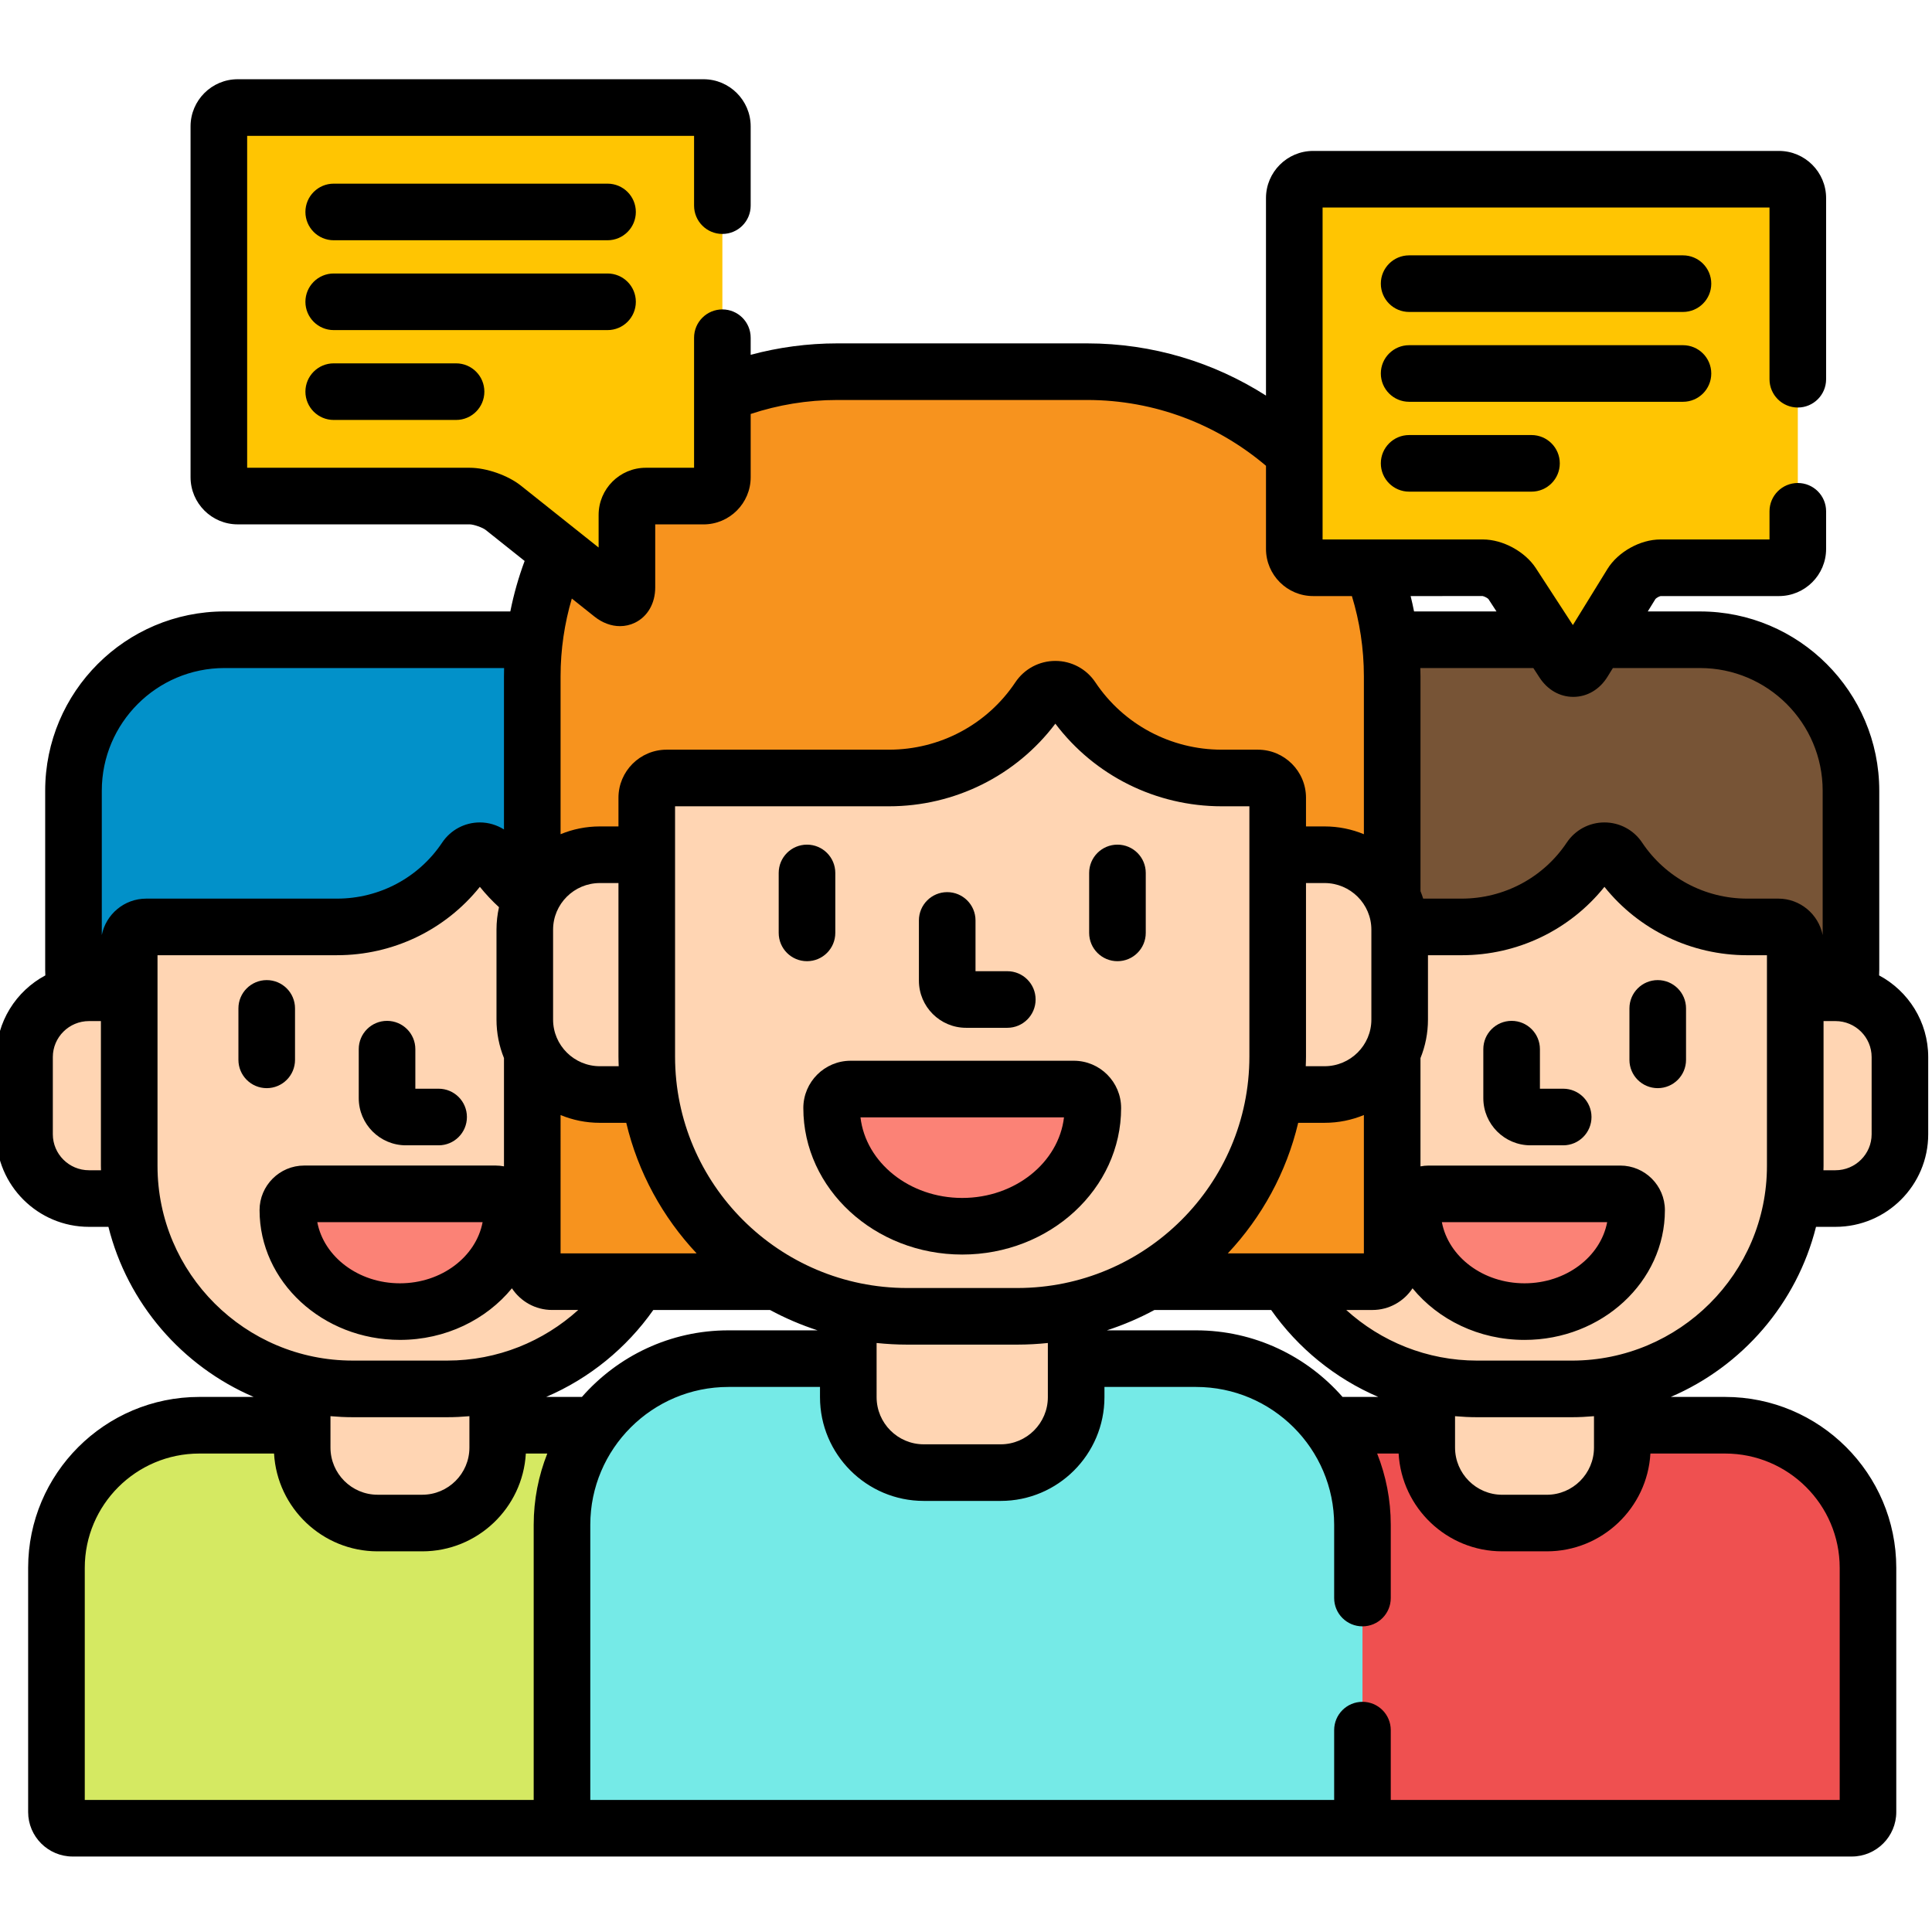 <svg height="511pt" viewBox="1 -20 511.999 511" width="511pt" xmlns="http://www.w3.org/2000/svg"><path d="m451.523 149.039h-27.285l-3.613 5.867c-1.445 2.34-3.852 2.367-5.352.062l-3.859-5.93h-42.078c.387 3.18.605 6.41.605 9.695v58.574c1.156 2.391 1.844 5.035 1.949 7.832h16.445c13.754 0 26.5-6.797 34.102-18.184.836-1.254 2.246-2.004 3.75-2.004 1.508 0 2.914.75 3.75 2.004 7.602 11.387 20.352 18.184 34.102 18.184h8.211c2.488 0 4.508 2.016 4.508 4.5v12.953h10.656c1.227 0 2.418.137 3.574.383.348-2.109.535-4.27.535-6.477v-47.461c0-22-18-40-40-40zm0 0" fill="#775436"/><path d="m458.184 357.203h-27.262v5.918c0 11-9 20-20 20h-11.82c-11 0-20-9-20-20v-5.918h-25.855c5.535 7.359 8.82 16.496 8.82 26.391v75.406c0 2.762-2.238 5-5 5h134.68c2.371 0 4.293-1.922 4.293-4.293v-64.711c0-20.84-16.98-37.793-37.855-37.793zm0 0" fill="#ef5050"/><path d="m417.539 347.574h-25.055c-4.602 0-9.082-.547-13.383-1.543v17.09c0 11 9 20 20 20h11.82c11 0 20-9 20-20v-17.09c-4.305.996-8.781 1.543-13.383 1.543zm0 0" fill="#ffd5b3"/><path d="m487.418 242.598h-10.66v45.895c0 2.934-.223 5.816-.641 8.637h11.301c9.395 0 17.082-7.668 17.082-17.043v-20.449c0-9.371-7.688-17.039-17.082-17.039zm0 0" fill="#ffd5b3"/><path d="m472.25 225.145h-8.207c-13.754 0-26.5-6.801-34.102-18.188-.836-1.25-2.242-2.004-3.75-2.004-1.508 0-2.914.754-3.75 2.004-7.602 11.387-20.352 18.188-34.102 18.188h-16.449c.008.242.035.48.035.727v23.828c0 3.066-.727 5.965-1.984 8.566v55.652c0 2.895-2.348 5.242-5.25 5.242h-22.809c10.406 17.02 29.195 28.41 50.602 28.41h25.055c32.652 0 59.219-26.5 59.219-59.078v-58.852c0-2.484-2.02-4.496-4.508-4.496zm0 0" fill="#ffd5b3"/><path d="m173.141 269.559h-13.164c-7.871 0-14.695-4.633-17.918-11.293v55.652c0 2.895 2.348 5.242 5.25 5.242h59.738c-17.91-10.305-30.773-28.391-33.906-49.602zm0 0" fill="#f7931e"/><path d="m334.352 185.676c2.898 0 5.25 2.352 5.25 5.242v15.098h12.418c7.875 0 14.699 4.633 17.922 11.293v-58.57c0-10.137-1.895-19.828-5.324-28.773h-15.617c-2.75 0-5-2.25-5-5v-25.418c-14.434-13.359-33.73-21.547-54.918-21.547h-66.16c-10.781 0-21.07 2.133-30.484 5.973v21.992c0 2.75-2.25 5-5 5h-15.297c-2.75 0-5 2.25-5 5v19.195c0 2.75-1.762 3.598-3.91 1.887l-14.113-11.238c-4.523 10.062-7.059 21.203-7.059 32.93v58.57c3.223-6.66 10.047-11.293 17.922-11.293h12.418v-15.098c0-2.895 2.352-5.242 5.25-5.242h58.926c16.023 0 30.879-7.918 39.738-21.188.973-1.457 2.613-2.332 4.367-2.332 1.758 0 3.395.875 4.367 2.332 8.859 13.27 23.715 21.188 39.738 21.188zm0 0" fill="#f7931e"/><path d="m352.02 269.559h-13.164c-3.129 21.211-15.996 39.297-33.906 49.602h59.742c2.902 0 5.25-2.348 5.25-5.242v-55.652c-3.223 6.66-10.047 11.293-17.922 11.293zm0 0" fill="#f7931e"/><path d="m405.012 327.09c-16.379 0-29.703-12.059-29.703-26.883 0-2.387 1.938-4.32 4.332-4.32h50.746c2.391 0 4.328 1.934 4.328 4.32 0 14.824-13.328 26.883-29.703 26.883zm0 0" fill="#fb8276"/><path d="m142.059 217.309v-58.57c0-3.285.203-6.52.59-9.699h-82.172c-22 0-40 18-40 40v47.465c0 2.203.188 4.367.535 6.477 1.152-.246 2.348-.383 3.57-.383h10.66v-12.957c0-2.48 2.016-4.496 4.504-4.496h50.57c13.75 0 26.5-6.797 34.102-18.188.836-1.25 2.242-2 3.75-2 1.508 0 2.914.75 3.75 2 2.754 4.125 6.188 7.637 10.094 10.449.012-.031.031-.066.047-.098zm0 0" fill="#0291c9"/><path d="m149.934 459v-75.406c0-9.895 3.285-19.031 8.82-26.391h-25.855v5.918c0 11-9 20-20 20h-11.82c-11 0-20-9-20-20v-5.918h-27.262c-20.875 0-37.855 16.953-37.855 37.793v64.711c0 2.371 1.922 4.293 4.293 4.293h134.68c-2.762 0-5-2.238-5-5zm0 0" fill="#d5e962"/><path d="m119.516 347.574h-25.055c-4.602 0-9.078-.547-13.383-1.543v17.09c0 11 9 20 20 20h11.82c11 0 20-9 20-20v-17.09c-4.301.996-8.777 1.543-13.383 1.543zm0 0" fill="#ffd5b3"/><path d="m35.242 288.492v-45.895h-10.66c-9.395 0-17.082 7.668-17.082 17.039v20.449c0 9.375 7.688 17.043 17.082 17.043h11.297c-.414-2.82-.637-5.703-.637-8.637zm0 0" fill="#ffd5b3"/><path d="m142.059 313.918v-55.652c-1.258-2.602-1.984-5.5-1.984-8.562v-23.828c0-3.027.707-5.895 1.938-8.469-3.906-2.812-7.34-6.324-10.094-10.449-.836-1.25-2.242-2-3.75-2-1.508 0-2.914.75-3.75 2-7.602 11.391-20.352 18.188-34.102 18.188h-50.57c-2.488 0-4.504 2.016-4.504 4.496v58.855c0 32.578 26.566 59.078 59.219 59.078h25.055c21.406 0 40.195-11.391 50.598-28.414h-22.805c-2.902 0-5.25-2.348-5.25-5.242zm0 0" fill="#ffd5b3"/><path d="m106.988 327.09c-16.379 0-29.699-12.059-29.699-26.883 0-2.387 1.938-4.32 4.328-4.32h50.746c2.391 0 4.328 1.934 4.328 4.32 0 14.824-13.324 26.883-29.703 26.883zm0 0" fill="#fb8276"/><path d="m317.961 339.555h-31.77v10.203c0 11-9 20-20 20h-20.383c-11 0-20-9-20-20v-10.203h-31.77c-24.32 0-44.105 19.758-44.105 44.039v75.406c0 2.762 2.238 5 5 5h202.133c2.762 0 5-2.238 5-5v-75.406c0-24.285-19.785-44.039-44.105-44.039zm0 0" fill="#75eae7"/><g fill="#ffd5b3"><path d="m270.598 328.336h-29.195c-5.363 0-10.578-.633-15.594-1.797v23.219c0 11 9 20 20 20h20.383c11 0 20-9 20-20v-23.219c-5.016 1.164-10.23 1.797-15.594 1.797zm0 0"/><path d="m352.02 206.016h-12.418v53.48c0 3.418-.262 6.777-.746 10.062h13.164c10.949 0 19.906-8.934 19.906-19.855v-23.828c0-10.926-8.957-19.859-19.906-19.859zm0 0"/><path d="m172.398 259.496v-53.48h-12.422c-10.945 0-19.902 8.938-19.902 19.855v23.828c0 10.926 8.957 19.859 19.902 19.859h13.164c-.484-3.285-.742-6.645-.742-10.062zm0 0"/><path d="m241.402 328.336c-38.051 0-69.004-30.883-69.004-68.84v-68.578c0-2.895 2.348-5.242 5.25-5.242h58.922c16.027 0 30.883-7.918 39.738-21.188.977-1.457 2.613-2.332 4.371-2.332 1.754 0 3.395.875 4.367 2.332 8.859 13.27 23.715 21.188 39.738 21.188h9.562c2.902 0 5.254 2.352 5.254 5.242v68.578c0 37.957-30.957 68.84-69.004 68.84zm0 0"/></g><path d="m256 304.469c-19.086 0-34.609-14.051-34.609-31.324 0-2.781 2.258-5.035 5.047-5.035h59.129c2.785 0 5.043 2.254 5.043 5.035 0 17.273-15.527 31.324-34.609 31.324zm0 0" fill="#fb8276"/><path d="m59 13c0-2.75 2.25-5 5-5h123.438c2.75 0 5 2.25 5 5v92.965c0 2.75-2.25 5-5 5h-15.297c-2.75 0-5 2.25-5 5v19.195c0 2.75-1.762 3.598-3.91 1.887l-28.84-22.965c-2.152-1.715-6.164-3.117-8.914-3.117h-61.477c-2.75 0-5-2.25-5-5zm0 0" fill="#ffc502"/><path d="m477.438 32c0-2.75-2.25-5-5-5h-123.438c-2.75 0-5 2.25-5 5v92.965c0 2.75 2.25 5 5 5h45c2.75 0 6.227 1.887 7.727 4.191l13.547 20.812c1.5 2.309 3.906 2.277 5.352-.062l12.754-20.684c1.441-2.34 4.871-4.258 7.621-4.258h31.438c2.75 0 5-2.25 5-5zm0 0" fill="#ffc502"/><path d="m498.984 237.992c.016-.496.039-.992.039-1.488v-47.465c0-26.191-21.309-47.5-47.5-47.5h-13.848l2.043-3.312c.262-.289.977-.688 1.363-.762h31.355c6.891 0 12.5-5.605 12.5-12.5v-9.965c0-4.145-3.359-7.5-7.5-7.5s-7.5 3.355-7.5 7.5v7.465h-28.938c-5.324 0-11.215 3.289-14.008 7.82l-9.164 14.863-9.812-15.082c-2.867-4.402-8.762-7.602-14.016-7.602h-42.5v-87.965h118.438v45.5c0 4.141 3.359 7.5 7.5 7.5s7.5-3.359 7.5-7.5v-48c0-6.895-5.605-12.5-12.5-12.5h-123.438c-6.895 0-12.5 5.605-12.5 12.5v52.336c-13.711-8.746-29.977-13.836-47.418-13.836h-66.16c-7.949 0-15.652 1.059-22.984 3.031v-4.531c0-4.145-3.359-7.5-7.5-7.5s-7.5 3.355-7.5 7.5v34.465h-12.797c-6.895 0-12.5 5.609-12.5 12.5v8.637l-20.578-16.387c-3.457-2.754-9.168-4.75-13.586-4.75h-58.977v-87.965h118.438v18.5c0 4.141 3.359 7.5 7.5 7.5s7.5-3.359 7.5-7.5v-21c0-6.895-5.605-12.5-12.5-12.5h-123.438c-6.895 0-12.5 5.605-12.5 12.5v92.965c0 6.895 5.605 12.5 12.5 12.5h61.477c1.047 0 3.422.832 4.242 1.484l10.316 8.215c-1.602 4.312-2.879 8.777-3.793 13.375h-75.766c-26.191 0-47.5 21.309-47.5 47.5v47.465c0 .496.023.992.039 1.488-7.738 4.137-13.016 12.285-13.016 21.645v20.449c0 13.535 11.027 24.543 24.582 24.543h5.152c5.086 20.309 19.535 36.949 38.492 45.074h-14.41c-25.008 0-45.355 20.316-45.355 45.293v64.711c0 6.504 5.293 11.793 11.793 11.793h471.492c6.5 0 11.789-5.289 11.789-11.793v-64.711c0-24.977-20.344-45.293-45.352-45.293h-14.41c18.957-8.125 33.406-24.766 38.492-45.074h5.148c13.559 0 24.586-11.008 24.586-24.543v-20.449c0-9.359-5.277-17.508-13.016-21.645zm-103.543-99.746 2.145 3.293h-21.848c-.273-1.367-.57-2.73-.906-4.074l19.07-.004c.434.055 1.312.531 1.539.785zm-29.176 211.457h-9.477c-9.469-10.805-23.359-17.648-38.828-17.648h-23.629c4.383-1.43 8.602-3.23 12.602-5.395h30.934c7.098 10.086 16.922 18.125 28.398 23.043zm20.336 5.102c1.938.172 3.898.27 5.883.27h25.055c1.984 0 3.941-.105 5.883-.273v8.324c0 6.891-5.605 12.5-12.5 12.5h-11.82c-6.895 0-12.5-5.609-12.5-12.5zm-231.391-5.102h-9.477c11.477-4.918 21.301-12.957 28.398-23.043h30.934c3.996 2.16 8.215 3.965 12.602 5.395h-23.629c-15.469 0-29.359 6.844-38.828 17.648zm-66.633 5.098c1.941.168 3.898.273 5.883.273h25.055c1.984 0 3.945-.098 5.883-.27v8.316c0 6.895-5.605 12.5-12.5 12.5h-11.82c-6.895 0-12.5-5.605-12.5-12.5zm76.383-92.742h-4.984c-6.84 0-12.402-5.543-12.402-12.355v-23.828c0-6.816 5.562-12.359 12.402-12.359h4.922v45.98c0 .859.035 1.711.062 2.562zm-15.402 12.941c3.215 1.324 6.73 2.059 10.418 2.059h6.988c3.121 13.176 9.668 25.039 18.652 34.602h-36.059zm121.039 45.836h-29.195c-33.914 0-61.504-27.516-61.504-61.34v-66.32h56.672c17.453 0 33.711-8.125 44.109-21.895 10.398 13.77 26.656 21.895 44.105 21.895h7.316v66.32c0 33.824-27.59 61.34-61.504 61.34zm-37.289 14.57c2.66.277 5.359.43 8.094.43h29.195c2.734 0 5.434-.152 8.094-.43v14.352c0 6.895-5.605 12.5-12.5 12.5h-20.383c-6.895 0-12.5-5.605-12.5-12.5zm93.07-23.746c8.988-9.562 15.531-21.426 18.656-34.602h6.984c3.691 0 7.207-.734 10.422-2.062v36.664zm20.723-52.164v-45.98h4.918c6.844 0 12.406 5.543 12.406 12.355v23.828c0 6.816-5.562 12.359-12.406 12.359h-4.984c.031-.852.066-1.703.066-2.562zm-188.547-116.582c2.09 1.664 4.449 2.52 6.75 2.52 1.355 0 2.691-.297 3.941-.898 3.375-1.629 5.395-5.133 5.395-9.375v-16.691h12.797c6.895 0 12.5-5.609 12.5-12.5v-16.762c7.234-2.395 14.957-3.707 22.984-3.707h66.16c18.074 0 34.621 6.582 47.418 17.441v22.023c0 6.895 5.605 12.5 12.5 12.5h10.266c2.055 6.734 3.176 13.875 3.176 21.27v41.84c-3.215-1.324-6.73-2.062-10.422-2.062h-4.918v-7.594c0-7.027-5.719-12.742-12.75-12.742h-9.566c-13.512 0-26.035-6.676-33.5-17.852-2.367-3.551-6.332-5.672-10.605-5.672-4.27 0-8.234 2.121-10.605 5.672-7.465 11.176-19.988 17.852-33.504 17.852h-58.922c-7.031 0-12.75 5.715-12.75 12.742v7.594h-4.922c-3.688 0-7.203.738-10.418 2.062v-41.84c0-7.156 1.051-14.07 2.98-20.613zm-133.973 146.715c-5.281 0-9.582-4.281-9.582-9.543v-20.449c0-5.262 4.301-9.539 9.582-9.539h3.16v38.395c0 .383.023.758.027 1.137zm3.395-62.34v-38.25c0-17.922 14.578-32.5 32.5-32.5h74.113c-.02.73-.031 1.461-.031 2.195v40.582c-1.887-1.188-4.086-1.863-6.391-1.863-4.02 0-7.754 1.996-9.988 5.34-6.207 9.297-16.625 14.852-27.863 14.852h-50.57c-5.812 0-10.672 4.152-11.77 9.645zm14.766 61.203v-55.852h47.574c14.848 0 28.707-6.703 37.852-18.121 1.559 1.941 3.258 3.738 5.066 5.398-.426 1.918-.66 3.906-.66 5.953v23.828c0 3.605.707 7.047 1.984 10.203v28.691c-.715-.133-1.445-.211-2.195-.211h-50.746c-6.523 0-11.832 5.305-11.832 11.824 0 18.957 16.691 34.379 37.203 34.379 12.105 0 22.875-5.375 29.676-13.672 2.281 3.457 6.199 5.742 10.645 5.742h6.926c-9.188 8.32-21.359 13.414-34.719 13.414h-25.055c-28.52.004-51.719-23.137-51.719-51.578zm86.152 14.895c-1.742 9.18-10.902 16.203-21.906 16.203-11.004 0-20.16-7.023-21.902-16.203zm-105.43 91.609c0-16.703 13.613-30.293 30.352-30.293h19.809c.824 14.43 12.82 25.918 27.453 25.918h11.82c14.633 0 26.633-11.488 27.453-25.918h5.688c-2.316 5.852-3.605 12.223-3.605 18.891v72.906h-118.969zm465.074 0v61.504h-118.973v-18.5c0-4.145-3.355-7.5-7.5-7.5-4.141 0-7.5 3.355-7.5 7.5v18.5h-197.133v-72.906c0-20.148 16.422-36.539 36.605-36.539h24.27v2.703c0 15.164 12.336 27.5 27.5 27.5h20.383c15.164 0 27.5-12.336 27.5-27.5v-2.703h24.27c20.184 0 36.605 16.395 36.605 36.539v19.406c0 4.141 3.359 7.5 7.5 7.5 4.145 0 7.5-3.359 7.5-7.5v-19.406c0-6.668-1.289-13.039-3.605-18.891h5.688c.82 14.43 12.816 25.918 27.453 25.918h11.82c14.633 0 26.629-11.488 27.453-25.918h19.809c16.738 0 30.355 13.59 30.355 30.293zm-19.281-106.504c0 28.441-23.199 51.582-51.719 51.582h-25.055c-13.359 0-25.535-5.094-34.719-13.414h6.926c4.445 0 8.363-2.289 10.645-5.746 6.797 8.301 17.57 13.676 29.676 13.676 20.512 0 37.203-15.426 37.203-34.383 0-6.516-5.309-11.82-11.832-11.82h-50.742c-.754 0-1.484.078-2.199.211v-28.695c1.277-3.152 1.984-6.598 1.984-10.199v-17.059h8.91c14.848 0 28.711-6.707 37.855-18.121 9.145 11.418 23.004 18.121 37.852 18.121h5.215zm-86.148 14.895h43.805c-1.742 9.18-10.902 16.203-21.902 16.203-11.004 0-20.16-7.023-21.902-16.203zm80.934-85.742c-11.242 0-21.656-5.555-27.863-14.848-2.23-3.348-5.965-5.344-9.988-5.344-4.02 0-7.754 1.996-9.988 5.34-6.207 9.297-16.625 14.852-27.867 14.852h-10.18c-.211-.672-.453-1.328-.715-1.973v-56.938c0-.734-.027-1.465-.043-2.195h29.949l1.641 2.52c2.121 3.262 5.375 5.121 8.949 5.121h.125c3.621-.047 6.883-1.992 8.945-5.34l1.422-2.301h23.094c17.922 0 32.5 14.578 32.5 32.5v38.258c-1.094-5.496-5.953-9.656-11.77-9.656h-8.211zm32.957 62.441c0 5.262-4.301 9.543-9.582 9.543h-3.188c.004-.379.027-.754.027-1.137v-38.395h3.16c5.281 0 9.582 4.277 9.582 9.539zm0 0"/><path d="m440.316 239.238c-4.141 0-7.5 3.355-7.5 7.5v13.633c0 4.145 3.359 7.5 7.5 7.5s7.5-3.355 7.5-7.5v-13.633c0-4.141-3.359-7.5-7.5-7.5zm0 0"/><path d="m415.262 268.02h-6.168v-10.48c0-4.145-3.359-7.5-7.5-7.5s-7.5 3.355-7.5 7.5v12.98c0 6.895 5.605 12.5 12.5 12.5h8.668c4.141 0 7.5-3.355 7.5-7.5 0-4.141-3.359-7.5-7.5-7.5zm0 0"/><path d="m79.184 260.371v-13.633c0-4.145-3.359-7.5-7.5-7.5s-7.5 3.355-7.5 7.5v13.633c0 4.145 3.359 7.5 7.5 7.5s7.5-3.355 7.5-7.5zm0 0"/><path d="m108.57 283.02h8.668c4.145 0 7.5-3.355 7.5-7.5 0-4.141-3.355-7.5-7.5-7.5h-6.168v-10.48c0-4.145-3.355-7.5-7.5-7.5-4.141 0-7.5 3.355-7.5 7.5v12.98c0 6.895 5.609 12.5 12.5 12.5zm0 0"/><path d="m222.363 226.727v-15.887c0-4.141-3.359-7.5-7.5-7.5-4.145 0-7.5 3.359-7.5 7.5v15.887c0 4.145 3.355 7.5 7.5 7.5 4.141 0 7.5-3.355 7.5-7.5zm0 0"/><path d="m297.137 203.34c-4.141 0-7.5 3.359-7.5 7.5v15.887c0 4.145 3.359 7.5 7.5 7.5 4.145 0 7.5-3.355 7.5-7.5v-15.887c0-4.141-3.355-7.5-7.5-7.5zm0 0"/><path d="m257.02 251.879h10.926c4.141 0 7.5-3.355 7.5-7.5 0-4.145-3.359-7.5-7.5-7.5h-8.426v-13.453c0-4.145-3.359-7.5-7.5-7.5-4.145 0-7.5 3.355-7.5 7.5v15.953c0 6.895 5.605 12.5 12.5 12.5zm0 0"/><path d="m285.566 260.609h-59.129c-6.918 0-12.547 5.621-12.547 12.535 0 21.406 18.891 38.824 42.105 38.824 23.223 0 42.113-17.418 42.113-38.824 0-6.914-5.629-12.535-12.543-12.535zm-29.566 36.359c-14.004 0-25.559-9.379-26.965-21.359h53.934c-1.41 11.98-12.969 21.359-26.969 21.359zm0 0"/><path d="m162.004 28.172h-72.566c-4.145 0-7.5 3.355-7.5 7.5 0 4.141 3.355 7.5 7.5 7.5h72.566c4.141 0 7.5-3.359 7.5-7.5 0-4.145-3.359-7.5-7.5-7.5zm0 0"/><path d="m169.504 59.48c0-4.141-3.359-7.5-7.5-7.5h-72.566c-4.145 0-7.5 3.359-7.5 7.5 0 4.145 3.355 7.5 7.5 7.5h72.566c4.141 0 7.5-3.355 7.5-7.5zm0 0"/><path d="m89.438 75.793c-4.145 0-7.5 3.359-7.5 7.5 0 4.145 3.355 7.5 7.5 7.5h32.422c4.145 0 7.5-3.355 7.5-7.5 0-4.141-3.355-7.5-7.5-7.5zm0 0"/><path d="m447.004 47.172h-72.57c-4.141 0-7.5 3.355-7.5 7.5 0 4.141 3.359 7.5 7.5 7.5h72.57c4.141 0 7.5-3.359 7.5-7.5 0-4.145-3.359-7.5-7.5-7.5zm0 0"/><path d="m454.504 78.48c0-4.141-3.359-7.5-7.5-7.5h-72.57c-4.141 0-7.5 3.359-7.5 7.5 0 4.145 3.359 7.5 7.5 7.5h72.57c4.141 0 7.5-3.355 7.5-7.5zm0 0"/><path d="m374.434 94.793c-4.141 0-7.5 3.359-7.5 7.5 0 4.145 3.359 7.5 7.5 7.5h32.426c4.141 0 7.5-3.355 7.5-7.5 0-4.141-3.359-7.5-7.5-7.5zm0 0"/></svg>